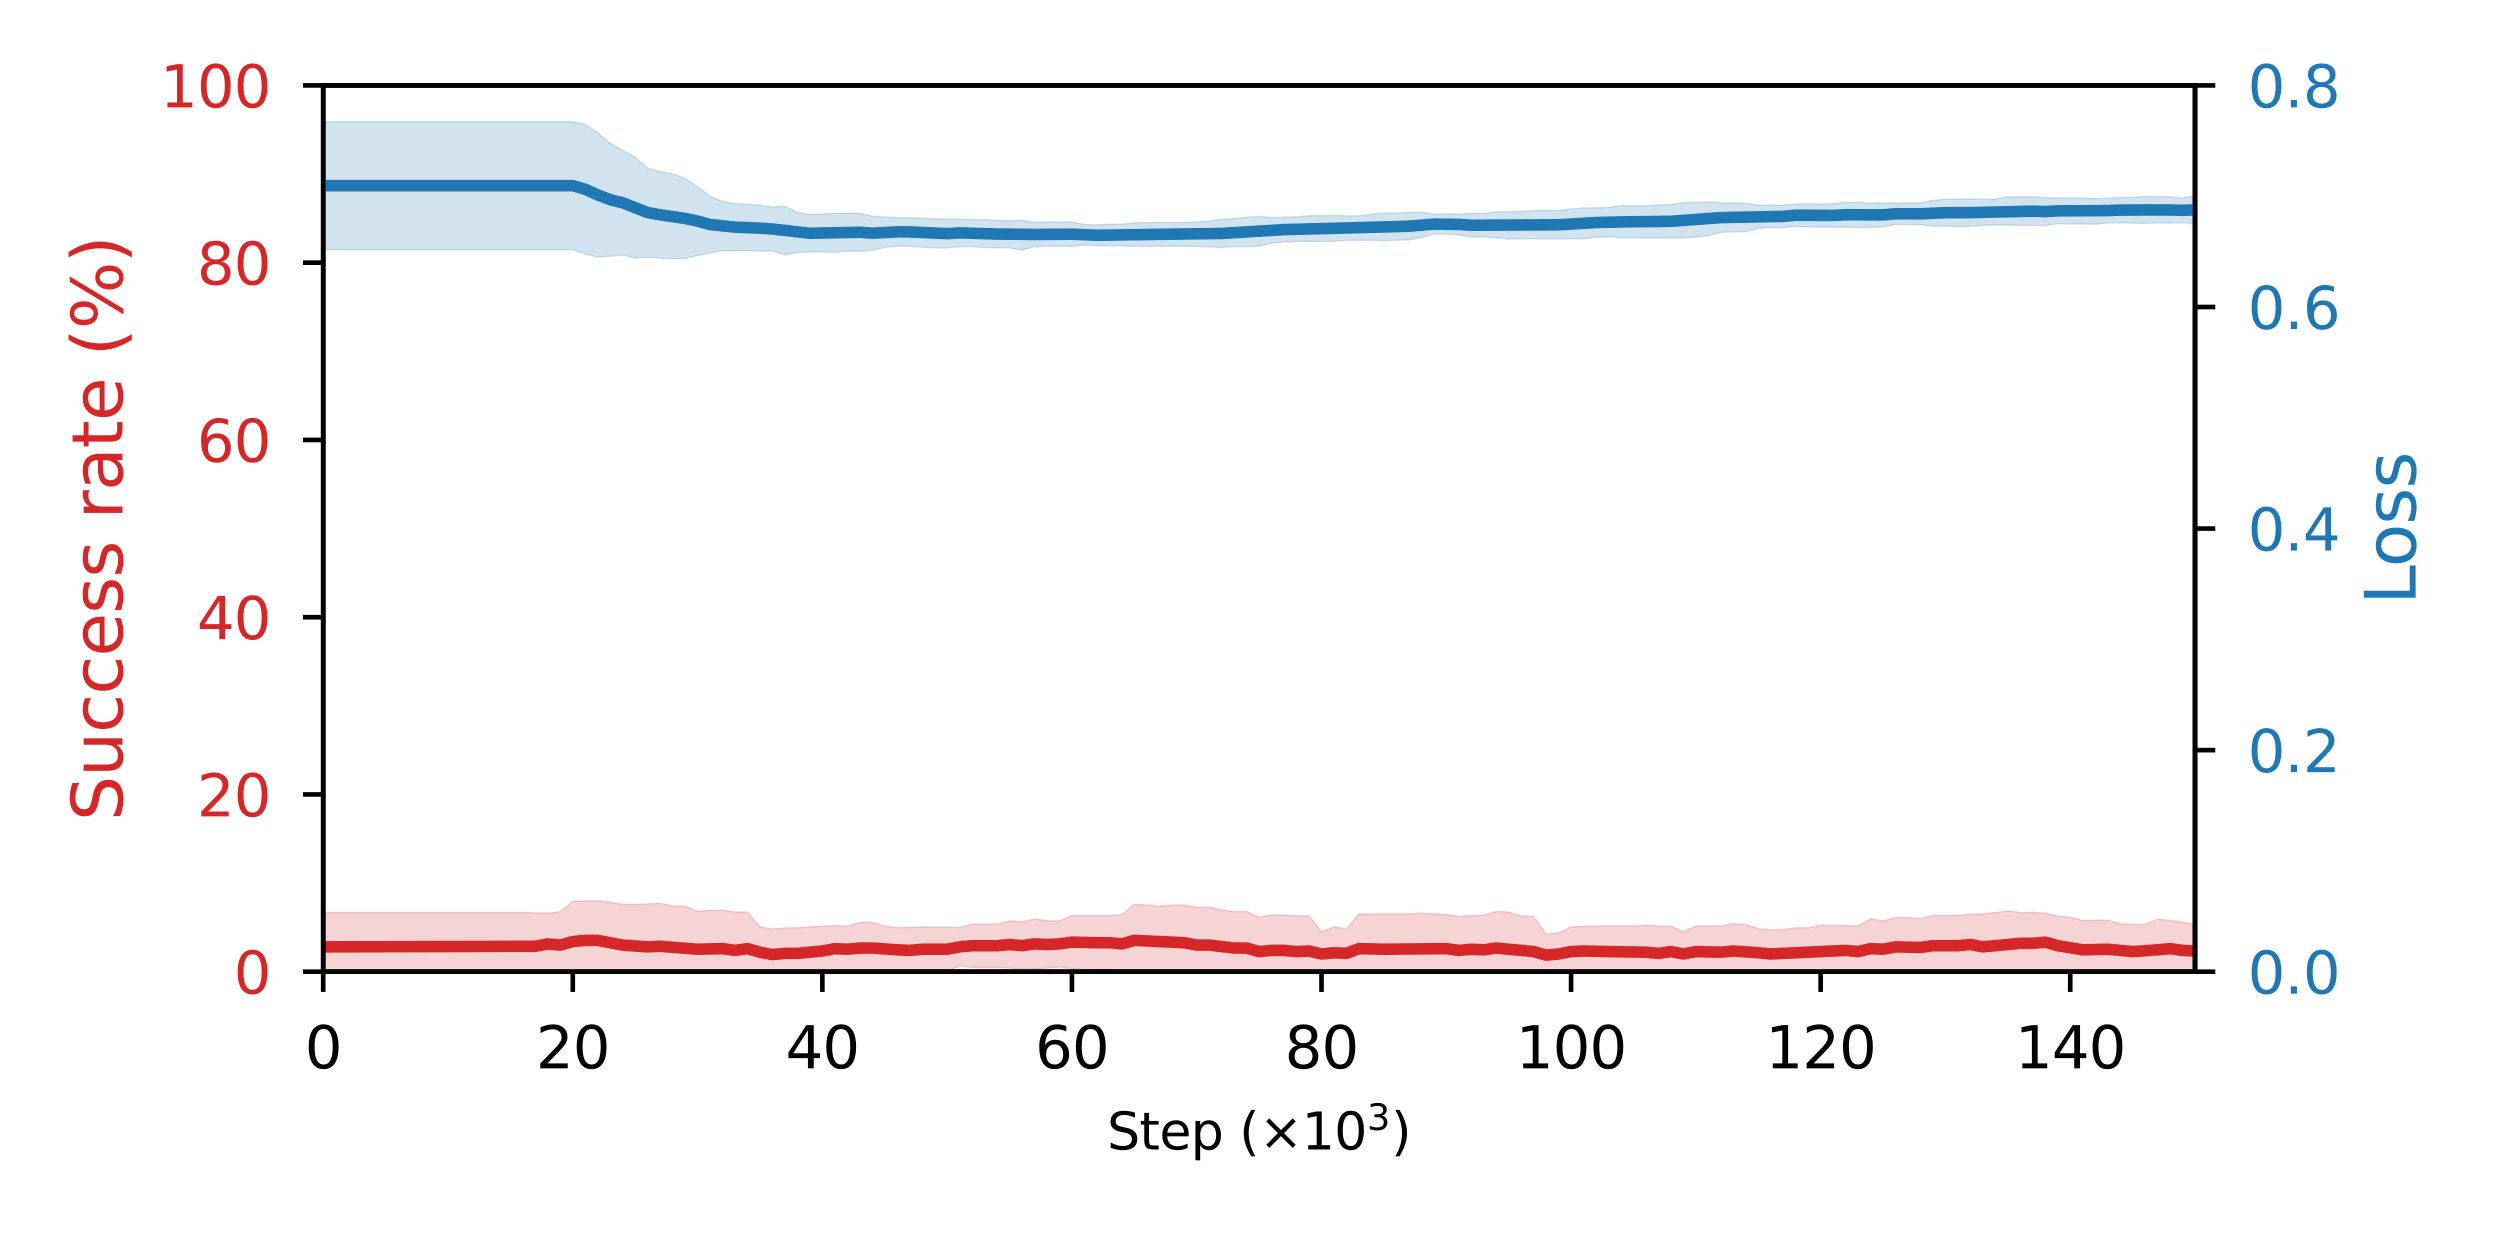 <?xml version="1.0" encoding="utf-8" standalone="no"?>
<!DOCTYPE svg PUBLIC "-//W3C//DTD SVG 1.1//EN"
  "http://www.w3.org/Graphics/SVG/1.1/DTD/svg11.dtd">
<svg xmlns:xlink="http://www.w3.org/1999/xlink" width="432pt" height="216pt" viewBox="0 0 432 216" xmlns="http://www.w3.org/2000/svg" version="1.1">
 <defs>
  <style type="text/css">*{stroke-linejoin: round; stroke-linecap: butt}</style>
 </defs>
 <g id="figure_1">
  <g id="patch_1">
   <path d="M 0 216 
L 432 216 
L 432 0 
L 0 0 
z
" style="fill: #ffffff"/>
  </g>
  <g id="axes_1">
   <g id="patch_2">
    <path d="M 55.85 167.908 
L 379.3 167.908 
L 379.3 14.76 
L 55.85 14.76 
z
" style="fill: #ffffff"/>
   </g>
   <g id="PolyCollection_1">
    <defs>
     <path id="m2a1291d6e9" d="M 55.85 -58.306 
L 55.85 -46.454 
L 58.006 -46.454 
L 60.163 -46.454 
L 62.319 -46.454 
L 64.475 -46.454 
L 66.632 -46.454 
L 68.788 -46.454 
L 70.944 -46.454 
L 73.101 -46.454 
L 75.257 -46.454 
L 77.413 -46.454 
L 79.57 -46.454 
L 81.726 -46.454 
L 83.882 -46.454 
L 86.039 -46.454 
L 88.195 -46.454 
L 90.351 -46.454 
L 92.508 -46.709 
L 94.664 -47.602 
L 96.82 -46.898 
L 98.977 -46.372 
L 101.133 -46.667 
L 103.289 -46.667 
L 105.446 -46.104 
L 107.602 -45.644 
L 109.758 -45.265 
L 111.915 -44.949 
L 114.071 -45.081 
L 116.227 -45.098 
L 118.384 -44.977 
L 120.54 -45.437 
L 122.696 -45.444 
L 124.853 -45.444 
L 127.009 -45.137 
L 129.165 -45.754 
L 131.322 -47.099 
L 133.478 -46.65 
L 135.634 -46.854 
L 137.791 -46.854 
L 139.947 -47.099 
L 142.103 -47.386 
L 144.26 -48.097 
L 146.416 -47.984 
L 148.572 -47.742 
L 150.729 -47.742 
L 152.885 -47.984 
L 155.041 -48.053 
L 157.198 -47.791 
L 159.354 -48.155 
L 161.51 -48.155 
L 163.667 -48.155 
L 165.823 -49.065 
L 167.979 -48.839 
L 170.136 -48.839 
L 172.292 -48.839 
L 174.448 -48.701 
L 176.605 -48.497 
L 178.761 -48.58 
L 180.917 -48.701 
L 183.074 -48.903 
L 185.23 -48.615 
L 187.386 -48.397 
L 189.543 -48.397 
L 191.699 -48.397 
L 193.855 -47.862 
L 196.012 -47.283 
L 198.168 -47.181 
L 200.324 -47.195 
L 202.481 -46.786 
L 204.637 -46.601 
L 206.793 -46.138 
L 208.95 -46.138 
L 211.106 -46.018 
L 213.262 -45.87 
L 215.419 -45.87 
L 217.575 -45.608 
L 219.731 -45.664 
L 221.888 -45.664 
L 224.044 -45.387 
L 226.2 -45.576 
L 228.357 -47.315 
L 230.513 -46.895 
L 232.669 -47.009 
L 234.826 -46.081 
L 236.982 -45.86 
L 239.138 -45.86 
L 241.295 -45.86 
L 243.451 -45.86 
L 245.607 -45.97 
L 247.764 -45.86 
L 249.92 -46.194 
L 252.076 -45.887 
L 254.233 -46.199 
L 256.389 -45.869 
L 258.545 -45.87 
L 260.702 -45.54 
L 262.858 -45.576 
L 265.014 -45.496 
L 267.171 -47.314 
L 269.327 -47.494 
L 271.483 -47.315 
L 273.64 -47.386 
L 275.796 -47.16 
L 277.952 -47.16 
L 280.109 -47.16 
L 282.265 -47.16 
L 284.421 -46.802 
L 286.578 -46.559 
L 288.734 -47.16 
L 290.89 -47.315 
L 293.047 -47.16 
L 295.203 -46.948 
L 297.359 -46.948 
L 299.516 -46.939 
L 301.672 -46.866 
L 303.828 -47.207 
L 305.985 -46.981 
L 308.141 -47.169 
L 310.297 -47.048 
L 312.454 -47.048 
L 314.61 -47.232 
L 316.766 -47.232 
L 318.923 -47.467 
L 321.079 -47.16 
L 323.235 -46.922 
L 325.392 -47.078 
L 327.548 -47.307 
L 329.704 -47.307 
L 331.861 -47.303 
L 334.017 -47.347 
L 336.173 -47.347 
L 338.33 -47.347 
L 340.486 -47.551 
L 342.642 -46.685 
L 344.799 -46.858 
L 346.955 -46.783 
L 349.111 -47.662 
L 351.268 -47.662 
L 353.424 -48.195 
L 355.58 -47.476 
L 357.737 -47.041 
L 359.893 -46.841 
L 362.049 -46.943 
L 364.206 -46.943 
L 366.362 -47.166 
L 368.518 -46.866 
L 370.675 -47.083 
L 372.831 -46.581 
L 374.987 -47.19 
L 377.144 -46.883 
L 379.3 -47.083 
L 379.3 -56.248 
L 379.3 -56.248 
L 377.144 -56.652 
L 374.987 -56.958 
L 372.831 -57.158 
L 370.675 -56.248 
L 368.518 -56.261 
L 366.362 -56.369 
L 364.206 -57 
L 362.049 -57 
L 359.893 -56.898 
L 357.737 -57.515 
L 355.58 -57.692 
L 353.424 -58.199 
L 351.268 -58.323 
L 349.111 -58.323 
L 346.955 -58.59 
L 344.799 -58.311 
L 342.642 -58.075 
L 340.486 -58.026 
L 338.33 -57.822 
L 336.173 -57.822 
L 334.017 -57.822 
L 331.861 -57.253 
L 329.704 -57.453 
L 327.548 -57.453 
L 325.392 -56.865 
L 323.235 -57.225 
L 321.079 -55.967 
L 318.923 -56.068 
L 316.766 -56.099 
L 314.61 -56.099 
L 312.454 -55.67 
L 310.297 -55.67 
L 308.141 -55.345 
L 305.985 -55.329 
L 303.828 -55.512 
L 301.672 -56.261 
L 299.516 -56.392 
L 297.359 -55.975 
L 295.203 -55.975 
L 293.047 -55.967 
L 290.89 -54.995 
L 288.734 -55.967 
L 286.578 -55.955 
L 284.421 -56.121 
L 282.265 -55.967 
L 280.109 -55.967 
L 277.952 -55.967 
L 275.796 -55.967 
L 273.64 -55.945 
L 271.483 -55.812 
L 269.327 -54.816 
L 267.171 -54.587 
L 265.014 -57.631 
L 262.858 -57.755 
L 260.702 -58.404 
L 258.545 -58.482 
L 256.389 -57.87 
L 254.233 -57.745 
L 252.076 -57.648 
L 249.92 -57.954 
L 247.764 -58.083 
L 245.607 -58.178 
L 243.451 -58.083 
L 241.295 -58.083 
L 239.138 -58.083 
L 236.982 -58.083 
L 234.826 -58.067 
L 232.669 -55.505 
L 230.513 -55.823 
L 228.357 -54.995 
L 226.2 -57.755 
L 224.044 -57.74 
L 221.888 -57.872 
L 219.731 -57.872 
L 217.575 -57.519 
L 215.419 -58.482 
L 213.262 -58.482 
L 211.106 -58.742 
L 208.95 -59.235 
L 206.793 -59.235 
L 204.637 -59.589 
L 202.481 -59.608 
L 200.324 -59.403 
L 198.168 -59.621 
L 196.012 -59.723 
L 193.855 -57.919 
L 191.699 -57.793 
L 189.543 -57.793 
L 187.386 -57.793 
L 185.23 -57.779 
L 183.074 -56.879 
L 180.917 -56.876 
L 178.761 -57.202 
L 176.605 -56.672 
L 174.448 -56.876 
L 172.292 -56.33 
L 170.136 -56.33 
L 167.979 -56.33 
L 165.823 -55.695 
L 163.667 -55.788 
L 161.51 -55.788 
L 159.354 -55.788 
L 157.198 -55.744 
L 155.041 -55.686 
L 152.885 -55.96 
L 150.729 -56.61 
L 148.572 -56.61 
L 146.416 -55.96 
L 144.26 -56.051 
L 142.103 -55.945 
L 139.947 -55.824 
L 137.791 -55.66 
L 135.634 -55.66 
L 133.478 -55.456 
L 131.322 -55.824 
L 129.165 -58.394 
L 127.009 -58.398 
L 124.853 -58.704 
L 122.696 -58.704 
L 120.54 -58.507 
L 118.384 -59.375 
L 116.227 -59.458 
L 114.071 -59.883 
L 111.915 -59.811 
L 109.758 -59.7 
L 107.602 -59.728 
L 105.446 -60.086 
L 103.289 -60.339 
L 101.133 -60.339 
L 98.977 -60.226 
L 96.82 -58.475 
L 94.664 -58.179 
L 92.508 -58.255 
L 90.351 -58.306 
L 88.195 -58.306 
L 86.039 -58.306 
L 83.882 -58.306 
L 81.726 -58.306 
L 79.57 -58.306 
L 77.413 -58.306 
L 75.257 -58.306 
L 73.101 -58.306 
L 70.944 -58.306 
L 68.788 -58.306 
L 66.632 -58.306 
L 64.475 -58.306 
L 62.319 -58.306 
L 60.163 -58.306 
L 58.006 -58.306 
L 55.85 -58.306 
z
" style="stroke: #d62728; stroke-opacity: 0.2; stroke-width: 0.24"/>
    </defs>
    <g clip-path="url(#p6559c387a6)">
     <use xlink:href="#m2a1291d6e9" x="0" y="216" style="fill: #d62728; fill-opacity: 0.2; stroke: #d62728; stroke-opacity: 0.2; stroke-width: 0.24"/>
    </g>
   </g>
   <g id="matplotlib.axis_1">
    <g id="xtick_1">
     <g id="line2d_1">
      <defs>
       <path id="mcc891e4236" d="M 0 0 
L 0 3.5 
" style="stroke: #000000; stroke-width: 0.8"/>
      </defs>
      <g>
       <use xlink:href="#mcc891e4236" x="55.85" y="167.908" style="stroke: #000000; stroke-width: 0.8"/>
      </g>
     </g>
     <g id="text_1">
      <!-- 0 -->
      <g transform="translate(52.669 184.606) scale(0.1 -0.1)">
       <defs>
        <path id="DejaVuSans-30" d="M 2034 4250 
Q 1547 4250 1301 3770 
Q 1056 3291 1056 2328 
Q 1056 1369 1301 889 
Q 1547 409 2034 409 
Q 2525 409 2770 889 
Q 3016 1369 3016 2328 
Q 3016 3291 2770 3770 
Q 2525 4250 2034 4250 
z
M 2034 4750 
Q 2819 4750 3233 4129 
Q 3647 3509 3647 2328 
Q 3647 1150 3233 529 
Q 2819 -91 2034 -91 
Q 1250 -91 836 529 
Q 422 1150 422 2328 
Q 422 3509 836 4129 
Q 1250 4750 2034 4750 
z
" transform="scale(0.016)"/>
       </defs>
       <use xlink:href="#DejaVuSans-30"/>
      </g>
     </g>
    </g>
    <g id="xtick_2">
     <g id="line2d_2">
      <g>
       <use xlink:href="#mcc891e4236" x="98.977" y="167.908" style="stroke: #000000; stroke-width: 0.8"/>
      </g>
     </g>
     <g id="text_2">
      <!-- 20 -->
      <g transform="translate(92.614 184.606) scale(0.1 -0.1)">
       <defs>
        <path id="DejaVuSans-32" d="M 1228 531 
L 3431 531 
L 3431 0 
L 469 0 
L 469 531 
Q 828 903 1448 1529 
Q 2069 2156 2228 2338 
Q 2531 2678 2651 2914 
Q 2772 3150 2772 3378 
Q 2772 3750 2511 3984 
Q 2250 4219 1831 4219 
Q 1534 4219 1204 4116 
Q 875 4013 500 3803 
L 500 4441 
Q 881 4594 1212 4672 
Q 1544 4750 1819 4750 
Q 2544 4750 2975 4387 
Q 3406 4025 3406 3419 
Q 3406 3131 3298 2873 
Q 3191 2616 2906 2266 
Q 2828 2175 2409 1742 
Q 1991 1309 1228 531 
z
" transform="scale(0.016)"/>
       </defs>
       <use xlink:href="#DejaVuSans-32"/>
       <use xlink:href="#DejaVuSans-30" x="63.623"/>
      </g>
     </g>
    </g>
    <g id="xtick_3">
     <g id="line2d_3">
      <g>
       <use xlink:href="#mcc891e4236" x="142.103" y="167.908" style="stroke: #000000; stroke-width: 0.8"/>
      </g>
     </g>
     <g id="text_3">
      <!-- 40 -->
      <g transform="translate(135.741 184.606) scale(0.1 -0.1)">
       <defs>
        <path id="DejaVuSans-34" d="M 2419 4116 
L 825 1625 
L 2419 1625 
L 2419 4116 
z
M 2253 4666 
L 3047 4666 
L 3047 1625 
L 3713 1625 
L 3713 1100 
L 3047 1100 
L 3047 0 
L 2419 0 
L 2419 1100 
L 313 1100 
L 313 1709 
L 2253 4666 
z
" transform="scale(0.016)"/>
       </defs>
       <use xlink:href="#DejaVuSans-34"/>
       <use xlink:href="#DejaVuSans-30" x="63.623"/>
      </g>
     </g>
    </g>
    <g id="xtick_4">
     <g id="line2d_4">
      <g>
       <use xlink:href="#mcc891e4236" x="185.23" y="167.908" style="stroke: #000000; stroke-width: 0.8"/>
      </g>
     </g>
     <g id="text_4">
      <!-- 60 -->
      <g transform="translate(178.868 184.606) scale(0.1 -0.1)">
       <defs>
        <path id="DejaVuSans-36" d="M 2113 2584 
Q 1688 2584 1439 2293 
Q 1191 2003 1191 1497 
Q 1191 994 1439 701 
Q 1688 409 2113 409 
Q 2538 409 2786 701 
Q 3034 994 3034 1497 
Q 3034 2003 2786 2293 
Q 2538 2584 2113 2584 
z
M 3366 4563 
L 3366 3988 
Q 3128 4100 2886 4159 
Q 2644 4219 2406 4219 
Q 1781 4219 1451 3797 
Q 1122 3375 1075 2522 
Q 1259 2794 1537 2939 
Q 1816 3084 2150 3084 
Q 2853 3084 3261 2657 
Q 3669 2231 3669 1497 
Q 3669 778 3244 343 
Q 2819 -91 2113 -91 
Q 1303 -91 875 529 
Q 447 1150 447 2328 
Q 447 3434 972 4092 
Q 1497 4750 2381 4750 
Q 2619 4750 2861 4703 
Q 3103 4656 3366 4563 
z
" transform="scale(0.016)"/>
       </defs>
       <use xlink:href="#DejaVuSans-36"/>
       <use xlink:href="#DejaVuSans-30" x="63.623"/>
      </g>
     </g>
    </g>
    <g id="xtick_5">
     <g id="line2d_5">
      <g>
       <use xlink:href="#mcc891e4236" x="228.357" y="167.908" style="stroke: #000000; stroke-width: 0.8"/>
      </g>
     </g>
     <g id="text_5">
      <!-- 80 -->
      <g transform="translate(221.994 184.606) scale(0.1 -0.1)">
       <defs>
        <path id="DejaVuSans-38" d="M 2034 2216 
Q 1584 2216 1326 1975 
Q 1069 1734 1069 1313 
Q 1069 891 1326 650 
Q 1584 409 2034 409 
Q 2484 409 2743 651 
Q 3003 894 3003 1313 
Q 3003 1734 2745 1975 
Q 2488 2216 2034 2216 
z
M 1403 2484 
Q 997 2584 770 2862 
Q 544 3141 544 3541 
Q 544 4100 942 4425 
Q 1341 4750 2034 4750 
Q 2731 4750 3128 4425 
Q 3525 4100 3525 3541 
Q 3525 3141 3298 2862 
Q 3072 2584 2669 2484 
Q 3125 2378 3379 2068 
Q 3634 1759 3634 1313 
Q 3634 634 3220 271 
Q 2806 -91 2034 -91 
Q 1263 -91 848 271 
Q 434 634 434 1313 
Q 434 1759 690 2068 
Q 947 2378 1403 2484 
z
M 1172 3481 
Q 1172 3119 1398 2916 
Q 1625 2713 2034 2713 
Q 2441 2713 2670 2916 
Q 2900 3119 2900 3481 
Q 2900 3844 2670 4047 
Q 2441 4250 2034 4250 
Q 1625 4250 1398 4047 
Q 1172 3844 1172 3481 
z
" transform="scale(0.016)"/>
       </defs>
       <use xlink:href="#DejaVuSans-38"/>
       <use xlink:href="#DejaVuSans-30" x="63.623"/>
      </g>
     </g>
    </g>
    <g id="xtick_6">
     <g id="line2d_6">
      <g>
       <use xlink:href="#mcc891e4236" x="271.483" y="167.908" style="stroke: #000000; stroke-width: 0.8"/>
      </g>
     </g>
     <g id="text_6">
      <!-- 100 -->
      <g transform="translate(261.94 184.606) scale(0.1 -0.1)">
       <defs>
        <path id="DejaVuSans-31" d="M 794 531 
L 1825 531 
L 1825 4091 
L 703 3866 
L 703 4441 
L 1819 4666 
L 2450 4666 
L 2450 531 
L 3481 531 
L 3481 0 
L 794 0 
L 794 531 
z
" transform="scale(0.016)"/>
       </defs>
       <use xlink:href="#DejaVuSans-31"/>
       <use xlink:href="#DejaVuSans-30" x="63.623"/>
       <use xlink:href="#DejaVuSans-30" x="127.246"/>
      </g>
     </g>
    </g>
    <g id="xtick_7">
     <g id="line2d_7">
      <g>
       <use xlink:href="#mcc891e4236" x="314.61" y="167.908" style="stroke: #000000; stroke-width: 0.8"/>
      </g>
     </g>
     <g id="text_7">
      <!-- 120 -->
      <g transform="translate(305.066 184.606) scale(0.1 -0.1)">
       <use xlink:href="#DejaVuSans-31"/>
       <use xlink:href="#DejaVuSans-32" x="63.623"/>
       <use xlink:href="#DejaVuSans-30" x="127.246"/>
      </g>
     </g>
    </g>
    <g id="xtick_8">
     <g id="line2d_8">
      <g>
       <use xlink:href="#mcc891e4236" x="357.737" y="167.908" style="stroke: #000000; stroke-width: 0.8"/>
      </g>
     </g>
     <g id="text_8">
      <!-- 140 -->
      <g transform="translate(348.193 184.606) scale(0.1 -0.1)">
       <use xlink:href="#DejaVuSans-31"/>
       <use xlink:href="#DejaVuSans-34" x="63.623"/>
       <use xlink:href="#DejaVuSans-30" x="127.246"/>
      </g>
     </g>
    </g>
    <g id="text_9">
     <!-- Step ($\times10^3$) -->
     <g transform="translate(191.307 198.694) scale(0.088 -0.088)">
      <defs>
       <path id="DejaVuSans-53" d="M 3425 4513 
L 3425 3897 
Q 3066 4069 2747 4153 
Q 2428 4238 2131 4238 
Q 1616 4238 1336 4038 
Q 1056 3838 1056 3469 
Q 1056 3159 1242 3001 
Q 1428 2844 1947 2747 
L 2328 2669 
Q 3034 2534 3370 2195 
Q 3706 1856 3706 1288 
Q 3706 609 3251 259 
Q 2797 -91 1919 -91 
Q 1588 -91 1214 -16 
Q 841 59 441 206 
L 441 856 
Q 825 641 1194 531 
Q 1563 422 1919 422 
Q 2459 422 2753 634 
Q 3047 847 3047 1241 
Q 3047 1584 2836 1778 
Q 2625 1972 2144 2069 
L 1759 2144 
Q 1053 2284 737 2584 
Q 422 2884 422 3419 
Q 422 4038 858 4394 
Q 1294 4750 2059 4750 
Q 2388 4750 2728 4690 
Q 3069 4631 3425 4513 
z
" transform="scale(0.016)"/>
       <path id="DejaVuSans-74" d="M 1172 4494 
L 1172 3500 
L 2356 3500 
L 2356 3053 
L 1172 3053 
L 1172 1153 
Q 1172 725 1289 603 
Q 1406 481 1766 481 
L 2356 481 
L 2356 0 
L 1766 0 
Q 1100 0 847 248 
Q 594 497 594 1153 
L 594 3053 
L 172 3053 
L 172 3500 
L 594 3500 
L 594 4494 
L 1172 4494 
z
" transform="scale(0.016)"/>
       <path id="DejaVuSans-65" d="M 3597 1894 
L 3597 1613 
L 953 1613 
Q 991 1019 1311 708 
Q 1631 397 2203 397 
Q 2534 397 2845 478 
Q 3156 559 3463 722 
L 3463 178 
Q 3153 47 2828 -22 
Q 2503 -91 2169 -91 
Q 1331 -91 842 396 
Q 353 884 353 1716 
Q 353 2575 817 3079 
Q 1281 3584 2069 3584 
Q 2775 3584 3186 3129 
Q 3597 2675 3597 1894 
z
M 3022 2063 
Q 3016 2534 2758 2815 
Q 2500 3097 2075 3097 
Q 1594 3097 1305 2825 
Q 1016 2553 972 2059 
L 3022 2063 
z
" transform="scale(0.016)"/>
       <path id="DejaVuSans-70" d="M 1159 525 
L 1159 -1331 
L 581 -1331 
L 581 3500 
L 1159 3500 
L 1159 2969 
Q 1341 3281 1617 3432 
Q 1894 3584 2278 3584 
Q 2916 3584 3314 3078 
Q 3713 2572 3713 1747 
Q 3713 922 3314 415 
Q 2916 -91 2278 -91 
Q 1894 -91 1617 61 
Q 1341 213 1159 525 
z
M 3116 1747 
Q 3116 2381 2855 2742 
Q 2594 3103 2138 3103 
Q 1681 3103 1420 2742 
Q 1159 2381 1159 1747 
Q 1159 1113 1420 752 
Q 1681 391 2138 391 
Q 2594 391 2855 752 
Q 3116 1113 3116 1747 
z
" transform="scale(0.016)"/>
       <path id="DejaVuSans-20" transform="scale(0.016)"/>
       <path id="DejaVuSans-28" d="M 1984 4856 
Q 1566 4138 1362 3434 
Q 1159 2731 1159 2009 
Q 1159 1288 1364 580 
Q 1569 -128 1984 -844 
L 1484 -844 
Q 1016 -109 783 600 
Q 550 1309 550 2009 
Q 550 2706 781 3412 
Q 1013 4119 1484 4856 
L 1984 4856 
z
" transform="scale(0.016)"/>
       <path id="DejaVuSans-d7" d="M 4488 3438 
L 3059 2003 
L 4488 575 
L 4116 197 
L 2681 1631 
L 1247 197 
L 878 575 
L 2303 2003 
L 878 3438 
L 1247 3816 
L 2681 2381 
L 4116 3816 
L 4488 3438 
z
" transform="scale(0.016)"/>
       <path id="DejaVuSans-33" d="M 2597 2516 
Q 3050 2419 3304 2112 
Q 3559 1806 3559 1356 
Q 3559 666 3084 287 
Q 2609 -91 1734 -91 
Q 1441 -91 1130 -33 
Q 819 25 488 141 
L 488 750 
Q 750 597 1062 519 
Q 1375 441 1716 441 
Q 2309 441 2620 675 
Q 2931 909 2931 1356 
Q 2931 1769 2642 2001 
Q 2353 2234 1838 2234 
L 1294 2234 
L 1294 2753 
L 1863 2753 
Q 2328 2753 2575 2939 
Q 2822 3125 2822 3475 
Q 2822 3834 2567 4026 
Q 2313 4219 1838 4219 
Q 1578 4219 1281 4162 
Q 984 4106 628 3988 
L 628 4550 
Q 988 4650 1302 4700 
Q 1616 4750 1894 4750 
Q 2613 4750 3031 4423 
Q 3450 4097 3450 3541 
Q 3450 3153 3228 2886 
Q 3006 2619 2597 2516 
z
" transform="scale(0.016)"/>
       <path id="DejaVuSans-29" d="M 513 4856 
L 1013 4856 
Q 1481 4119 1714 3412 
Q 1947 2706 1947 2009 
Q 1947 1309 1714 600 
Q 1481 -109 1013 -844 
L 513 -844 
Q 928 -128 1133 580 
Q 1338 1288 1338 2009 
Q 1338 2731 1133 3434 
Q 928 4138 513 4856 
z
" transform="scale(0.016)"/>
      </defs>
      <use xlink:href="#DejaVuSans-53" transform="translate(0 0.766)"/>
      <use xlink:href="#DejaVuSans-74" transform="translate(63.477 0.766)"/>
      <use xlink:href="#DejaVuSans-65" transform="translate(102.686 0.766)"/>
      <use xlink:href="#DejaVuSans-70" transform="translate(164.209 0.766)"/>
      <use xlink:href="#DejaVuSans-20" transform="translate(227.686 0.766)"/>
      <use xlink:href="#DejaVuSans-28" transform="translate(259.473 0.766)"/>
      <use xlink:href="#DejaVuSans-d7" transform="translate(298.486 0.766)"/>
      <use xlink:href="#DejaVuSans-31" transform="translate(382.275 0.766)"/>
      <use xlink:href="#DejaVuSans-30" transform="translate(445.898 0.766)"/>
      <use xlink:href="#DejaVuSans-33" transform="translate(510.479 39.047) scale(0.7)"/>
      <use xlink:href="#DejaVuSans-29" transform="translate(557.749 0.766)"/>
     </g>
    </g>
   </g>
   <g id="matplotlib.axis_2">
    <g id="ytick_1">
     <g id="line2d_9">
      <defs>
       <path id="m0800b92f52" d="M 0 0 
L -3.5 0 
" style="stroke: #000000; stroke-width: 0.8"/>
      </defs>
      <g>
       <use xlink:href="#m0800b92f52" x="55.85" y="167.908" style="stroke: #000000; stroke-width: 0.8"/>
      </g>
     </g>
     <g id="text_10">
      <!-- 0 -->
      <g style="fill: #d62728" transform="translate(40.388 171.707) scale(0.1 -0.1)">
       <use xlink:href="#DejaVuSans-30"/>
      </g>
     </g>
    </g>
    <g id="ytick_2">
     <g id="line2d_10">
      <g>
       <use xlink:href="#m0800b92f52" x="55.85" y="137.278" style="stroke: #000000; stroke-width: 0.8"/>
      </g>
     </g>
     <g id="text_11">
      <!-- 20 -->
      <g style="fill: #d62728" transform="translate(34.025 141.078) scale(0.1 -0.1)">
       <use xlink:href="#DejaVuSans-32"/>
       <use xlink:href="#DejaVuSans-30" x="63.623"/>
      </g>
     </g>
    </g>
    <g id="ytick_3">
     <g id="line2d_11">
      <g>
       <use xlink:href="#m0800b92f52" x="55.85" y="106.649" style="stroke: #000000; stroke-width: 0.8"/>
      </g>
     </g>
     <g id="text_12">
      <!-- 40 -->
      <g style="fill: #d62728" transform="translate(34.025 110.448) scale(0.1 -0.1)">
       <use xlink:href="#DejaVuSans-34"/>
       <use xlink:href="#DejaVuSans-30" x="63.623"/>
      </g>
     </g>
    </g>
    <g id="ytick_4">
     <g id="line2d_12">
      <g>
       <use xlink:href="#m0800b92f52" x="55.85" y="76.019" style="stroke: #000000; stroke-width: 0.8"/>
      </g>
     </g>
     <g id="text_13">
      <!-- 60 -->
      <g style="fill: #d62728" transform="translate(34.025 79.818) scale(0.1 -0.1)">
       <use xlink:href="#DejaVuSans-36"/>
       <use xlink:href="#DejaVuSans-30" x="63.623"/>
      </g>
     </g>
    </g>
    <g id="ytick_5">
     <g id="line2d_13">
      <g>
       <use xlink:href="#m0800b92f52" x="55.85" y="45.39" style="stroke: #000000; stroke-width: 0.8"/>
      </g>
     </g>
     <g id="text_14">
      <!-- 80 -->
      <g style="fill: #d62728" transform="translate(34.025 49.189) scale(0.1 -0.1)">
       <use xlink:href="#DejaVuSans-38"/>
       <use xlink:href="#DejaVuSans-30" x="63.623"/>
      </g>
     </g>
    </g>
    <g id="ytick_6">
     <g id="line2d_14">
      <g>
       <use xlink:href="#m0800b92f52" x="55.85" y="14.76" style="stroke: #000000; stroke-width: 0.8"/>
      </g>
     </g>
     <g id="text_15">
      <!-- 100 -->
      <g style="fill: #d62728" transform="translate(27.663 18.559) scale(0.1 -0.1)">
       <use xlink:href="#DejaVuSans-31"/>
       <use xlink:href="#DejaVuSans-30" x="63.623"/>
       <use xlink:href="#DejaVuSans-30" x="127.246"/>
      </g>
     </g>
    </g>
    <g id="text_16">
     <!-- Success rate (%) -->
     <g style="fill: #d62728" transform="translate(21.167 141.871) rotate(-90) scale(0.12 -0.12)">
      <defs>
       <path id="DejaVuSans-75" d="M 544 1381 
L 544 3500 
L 1119 3500 
L 1119 1403 
Q 1119 906 1312 657 
Q 1506 409 1894 409 
Q 2359 409 2629 706 
Q 2900 1003 2900 1516 
L 2900 3500 
L 3475 3500 
L 3475 0 
L 2900 0 
L 2900 538 
Q 2691 219 2414 64 
Q 2138 -91 1772 -91 
Q 1169 -91 856 284 
Q 544 659 544 1381 
z
M 1991 3584 
L 1991 3584 
z
" transform="scale(0.016)"/>
       <path id="DejaVuSans-63" d="M 3122 3366 
L 3122 2828 
Q 2878 2963 2633 3030 
Q 2388 3097 2138 3097 
Q 1578 3097 1268 2742 
Q 959 2388 959 1747 
Q 959 1106 1268 751 
Q 1578 397 2138 397 
Q 2388 397 2633 464 
Q 2878 531 3122 666 
L 3122 134 
Q 2881 22 2623 -34 
Q 2366 -91 2075 -91 
Q 1284 -91 818 406 
Q 353 903 353 1747 
Q 353 2603 823 3093 
Q 1294 3584 2113 3584 
Q 2378 3584 2631 3529 
Q 2884 3475 3122 3366 
z
" transform="scale(0.016)"/>
       <path id="DejaVuSans-73" d="M 2834 3397 
L 2834 2853 
Q 2591 2978 2328 3040 
Q 2066 3103 1784 3103 
Q 1356 3103 1142 2972 
Q 928 2841 928 2578 
Q 928 2378 1081 2264 
Q 1234 2150 1697 2047 
L 1894 2003 
Q 2506 1872 2764 1633 
Q 3022 1394 3022 966 
Q 3022 478 2636 193 
Q 2250 -91 1575 -91 
Q 1294 -91 989 -36 
Q 684 19 347 128 
L 347 722 
Q 666 556 975 473 
Q 1284 391 1588 391 
Q 1994 391 2212 530 
Q 2431 669 2431 922 
Q 2431 1156 2273 1281 
Q 2116 1406 1581 1522 
L 1381 1569 
Q 847 1681 609 1914 
Q 372 2147 372 2553 
Q 372 3047 722 3315 
Q 1072 3584 1716 3584 
Q 2034 3584 2315 3537 
Q 2597 3491 2834 3397 
z
" transform="scale(0.016)"/>
       <path id="DejaVuSans-72" d="M 2631 2963 
Q 2534 3019 2420 3045 
Q 2306 3072 2169 3072 
Q 1681 3072 1420 2755 
Q 1159 2438 1159 1844 
L 1159 0 
L 581 0 
L 581 3500 
L 1159 3500 
L 1159 2956 
Q 1341 3275 1631 3429 
Q 1922 3584 2338 3584 
Q 2397 3584 2469 3576 
Q 2541 3569 2628 3553 
L 2631 2963 
z
" transform="scale(0.016)"/>
       <path id="DejaVuSans-61" d="M 2194 1759 
Q 1497 1759 1228 1600 
Q 959 1441 959 1056 
Q 959 750 1161 570 
Q 1363 391 1709 391 
Q 2188 391 2477 730 
Q 2766 1069 2766 1631 
L 2766 1759 
L 2194 1759 
z
M 3341 1997 
L 3341 0 
L 2766 0 
L 2766 531 
Q 2569 213 2275 61 
Q 1981 -91 1556 -91 
Q 1019 -91 701 211 
Q 384 513 384 1019 
Q 384 1609 779 1909 
Q 1175 2209 1959 2209 
L 2766 2209 
L 2766 2266 
Q 2766 2663 2505 2880 
Q 2244 3097 1772 3097 
Q 1472 3097 1187 3025 
Q 903 2953 641 2809 
L 641 3341 
Q 956 3463 1253 3523 
Q 1550 3584 1831 3584 
Q 2591 3584 2966 3190 
Q 3341 2797 3341 1997 
z
" transform="scale(0.016)"/>
       <path id="DejaVuSans-25" d="M 4653 2053 
Q 4381 2053 4226 1822 
Q 4072 1591 4072 1178 
Q 4072 772 4226 539 
Q 4381 306 4653 306 
Q 4919 306 5073 539 
Q 5228 772 5228 1178 
Q 5228 1588 5073 1820 
Q 4919 2053 4653 2053 
z
M 4653 2450 
Q 5147 2450 5437 2106 
Q 5728 1763 5728 1178 
Q 5728 594 5436 251 
Q 5144 -91 4653 -91 
Q 4153 -91 3862 251 
Q 3572 594 3572 1178 
Q 3572 1766 3864 2108 
Q 4156 2450 4653 2450 
z
M 1428 4353 
Q 1159 4353 1004 4120 
Q 850 3888 850 3481 
Q 850 3069 1003 2837 
Q 1156 2606 1428 2606 
Q 1700 2606 1854 2837 
Q 2009 3069 2009 3481 
Q 2009 3884 1853 4118 
Q 1697 4353 1428 4353 
z
M 4250 4750 
L 4750 4750 
L 1831 -91 
L 1331 -91 
L 4250 4750 
z
M 1428 4750 
Q 1922 4750 2215 4408 
Q 2509 4066 2509 3481 
Q 2509 2891 2217 2550 
Q 1925 2209 1428 2209 
Q 931 2209 642 2551 
Q 353 2894 353 3481 
Q 353 4063 643 4406 
Q 934 4750 1428 4750 
z
" transform="scale(0.016)"/>
      </defs>
      <use xlink:href="#DejaVuSans-53"/>
      <use xlink:href="#DejaVuSans-75" x="63.477"/>
      <use xlink:href="#DejaVuSans-63" x="126.855"/>
      <use xlink:href="#DejaVuSans-63" x="181.836"/>
      <use xlink:href="#DejaVuSans-65" x="236.816"/>
      <use xlink:href="#DejaVuSans-73" x="298.34"/>
      <use xlink:href="#DejaVuSans-73" x="350.439"/>
      <use xlink:href="#DejaVuSans-20" x="402.539"/>
      <use xlink:href="#DejaVuSans-72" x="434.326"/>
      <use xlink:href="#DejaVuSans-61" x="475.439"/>
      <use xlink:href="#DejaVuSans-74" x="536.719"/>
      <use xlink:href="#DejaVuSans-65" x="575.928"/>
      <use xlink:href="#DejaVuSans-20" x="637.451"/>
      <use xlink:href="#DejaVuSans-28" x="669.238"/>
      <use xlink:href="#DejaVuSans-25" x="708.252"/>
      <use xlink:href="#DejaVuSans-29" x="803.271"/>
     </g>
    </g>
   </g>
   <g id="line2d_15">
    <path d="M 55.85 163.62 
L 92.508 163.518 
L 94.664 163.109 
L 96.82 163.314 
L 98.977 162.701 
L 101.133 162.497 
L 103.289 162.497 
L 107.602 163.314 
L 111.915 163.62 
L 114.071 163.518 
L 120.54 164.028 
L 124.853 163.926 
L 127.009 164.232 
L 129.165 163.926 
L 131.322 164.539 
L 133.478 164.947 
L 135.634 164.743 
L 137.791 164.743 
L 142.103 164.335 
L 144.26 163.926 
L 146.416 164.028 
L 148.572 163.824 
L 150.729 163.824 
L 155.041 164.13 
L 157.198 164.232 
L 159.354 164.028 
L 163.667 164.028 
L 165.823 163.62 
L 167.979 163.416 
L 172.292 163.416 
L 174.448 163.211 
L 176.605 163.416 
L 178.761 163.109 
L 180.917 163.211 
L 183.074 163.109 
L 185.23 162.803 
L 189.543 162.905 
L 191.699 162.905 
L 193.855 163.109 
L 196.012 162.497 
L 204.637 162.905 
L 206.793 163.314 
L 208.95 163.314 
L 213.262 163.824 
L 215.419 163.824 
L 217.575 164.437 
L 219.731 164.232 
L 221.888 164.232 
L 224.044 164.437 
L 226.2 164.335 
L 228.357 164.845 
L 230.513 164.641 
L 232.669 164.743 
L 234.826 163.926 
L 239.138 164.028 
L 249.92 163.926 
L 252.076 164.232 
L 254.233 164.028 
L 256.389 164.13 
L 258.545 163.824 
L 265.014 164.437 
L 267.171 165.049 
L 269.327 164.845 
L 271.483 164.437 
L 273.64 164.335 
L 277.952 164.437 
L 284.421 164.539 
L 286.578 164.743 
L 288.734 164.437 
L 290.89 164.845 
L 293.047 164.437 
L 297.359 164.539 
L 299.516 164.335 
L 303.828 164.641 
L 305.985 164.845 
L 318.923 164.232 
L 321.079 164.437 
L 323.235 163.926 
L 325.392 164.028 
L 327.548 163.62 
L 331.861 163.722 
L 334.017 163.416 
L 338.33 163.416 
L 340.486 163.211 
L 342.642 163.62 
L 349.111 163.007 
L 351.268 163.007 
L 353.424 162.803 
L 355.58 163.416 
L 359.893 164.13 
L 364.206 164.028 
L 368.518 164.437 
L 372.831 164.13 
L 374.987 163.926 
L 377.144 164.232 
L 379.3 164.335 
L 379.3 164.335 
" clip-path="url(#p6559c387a6)" style="fill: none; stroke: #d62728; stroke-width: 2; stroke-linecap: square"/>
   </g>
   <g id="patch_3">
    <path d="M 55.85 167.908 
L 55.85 14.76 
" style="fill: none; stroke: #000000; stroke-width: 0.8; stroke-linejoin: miter; stroke-linecap: square"/>
   </g>
   <g id="patch_4">
    <path d="M 379.3 167.908 
L 379.3 14.76 
" style="fill: none; stroke: #000000; stroke-width: 0.8; stroke-linejoin: miter; stroke-linecap: square"/>
   </g>
   <g id="patch_5">
    <path d="M 55.85 167.908 
L 379.3 167.908 
" style="fill: none; stroke: #000000; stroke-width: 0.8; stroke-linejoin: miter; stroke-linecap: square"/>
   </g>
   <g id="patch_6">
    <path d="M 55.85 14.76 
L 379.3 14.76 
" style="fill: none; stroke: #000000; stroke-width: 0.8; stroke-linejoin: miter; stroke-linecap: square"/>
   </g>
  </g>
  <g id="axes_2">
   <g id="PolyCollection_2">
    <defs>
     <path id="mbf44373af4" d="M 55.85 -194.98 
L 55.85 -172.849 
L 58.006 -172.849 
L 60.163 -172.849 
L 62.319 -172.849 
L 64.475 -172.849 
L 66.632 -172.849 
L 68.788 -172.849 
L 70.944 -172.849 
L 73.101 -172.849 
L 75.257 -172.849 
L 77.413 -172.849 
L 79.57 -172.849 
L 81.726 -172.849 
L 83.882 -172.849 
L 86.039 -172.849 
L 88.195 -172.849 
L 90.351 -172.849 
L 92.508 -172.849 
L 94.664 -172.849 
L 96.82 -172.849 
L 98.977 -172.849 
L 101.133 -172.119 
L 103.289 -171.554 
L 105.446 -171.738 
L 107.602 -171.908 
L 109.758 -171.368 
L 111.915 -171.575 
L 114.071 -171.391 
L 116.227 -171.266 
L 118.384 -171.344 
L 120.54 -171.844 
L 122.696 -172.306 
L 124.853 -172.678 
L 127.009 -172.673 
L 129.165 -172.664 
L 131.322 -172.618 
L 133.478 -172.615 
L 135.634 -171.964 
L 137.791 -172.364 
L 139.947 -172.446 
L 142.103 -172.462 
L 144.26 -172.413 
L 146.416 -172.595 
L 148.572 -172.591 
L 150.729 -172.739 
L 152.885 -173.249 
L 155.041 -173.485 
L 157.198 -173.472 
L 159.354 -173.286 
L 161.51 -173.14 
L 163.667 -173.143 
L 165.823 -173.397 
L 167.979 -173.405 
L 170.136 -173.205 
L 172.292 -173.217 
L 174.448 -173.164 
L 176.605 -172.807 
L 178.761 -173.36 
L 180.917 -173.419 
L 183.074 -173.427 
L 185.23 -173.442 
L 187.386 -173.638 
L 189.543 -173.571 
L 191.699 -173.52 
L 193.855 -173.525 
L 196.012 -173.412 
L 198.168 -173.437 
L 200.324 -173.437 
L 202.481 -173.454 
L 204.637 -173.434 
L 206.793 -173.419 
L 208.95 -173.356 
L 211.106 -173.222 
L 213.262 -173.409 
L 215.419 -173.378 
L 217.575 -173.446 
L 219.731 -173.989 
L 221.888 -174.183 
L 224.044 -174.263 
L 226.2 -174.267 
L 228.357 -174.246 
L 230.513 -174.328 
L 232.669 -174.478 
L 234.826 -174.479 
L 236.982 -174.489 
L 239.138 -174.42 
L 241.295 -174.493 
L 243.451 -174.574 
L 245.607 -174.942 
L 247.764 -175.536 
L 249.92 -175.549 
L 252.076 -175.421 
L 254.233 -175.05 
L 256.389 -175.048 
L 258.545 -174.92 
L 260.702 -174.679 
L 262.858 -174.769 
L 265.014 -174.731 
L 267.171 -174.704 
L 269.327 -174.703 
L 271.483 -174.742 
L 273.64 -174.74 
L 275.796 -175.019 
L 277.952 -175.086 
L 280.109 -174.934 
L 282.265 -174.936 
L 284.421 -174.86 
L 286.578 -174.884 
L 288.734 -174.841 
L 290.89 -174.87 
L 293.047 -175.016 
L 295.203 -175.255 
L 297.359 -175.854 
L 299.516 -175.947 
L 301.672 -175.948 
L 303.828 -176.55 
L 305.985 -176.688 
L 308.141 -176.662 
L 310.297 -176.871 
L 312.454 -176.774 
L 314.61 -176.757 
L 316.766 -176.76 
L 318.923 -176.746 
L 321.079 -176.698 
L 323.235 -176.736 
L 325.392 -176.779 
L 327.548 -177.224 
L 329.704 -177.186 
L 331.861 -177.181 
L 334.017 -176.921 
L 336.173 -176.912 
L 338.33 -176.867 
L 340.486 -176.886 
L 342.642 -177.07 
L 344.799 -177.114 
L 346.955 -177.108 
L 349.111 -177.06 
L 351.268 -177.032 
L 353.424 -177.015 
L 355.58 -177.346 
L 357.737 -177.311 
L 359.893 -177.274 
L 362.049 -177.263 
L 364.206 -177.467 
L 366.362 -177.508 
L 368.518 -177.458 
L 370.675 -177.397 
L 372.831 -177.516 
L 374.987 -177.425 
L 377.144 -177.552 
L 379.3 -177.281 
L 379.3 -182.218 
L 379.3 -182.218 
L 377.144 -181.753 
L 374.987 -182.007 
L 372.831 -182.02 
L 370.675 -182.048 
L 368.518 -181.881 
L 366.362 -181.886 
L 364.206 -181.753 
L 362.049 -181.673 
L 359.893 -181.777 
L 357.737 -181.791 
L 355.58 -181.78 
L 353.424 -181.857 
L 351.268 -181.99 
L 349.111 -181.979 
L 346.955 -181.974 
L 344.799 -181.602 
L 342.642 -181.577 
L 340.486 -181.627 
L 338.33 -181.562 
L 336.173 -181.586 
L 334.017 -181.379 
L 331.861 -180.931 
L 329.704 -180.908 
L 327.548 -180.907 
L 325.392 -180.961 
L 323.235 -180.892 
L 321.079 -181.05 
L 318.923 -181.039 
L 316.766 -180.804 
L 314.61 -180.738 
L 312.454 -180.787 
L 310.297 -180.746 
L 308.141 -180.557 
L 305.985 -180.571 
L 303.828 -180.553 
L 301.672 -180.87 
L 299.516 -180.91 
L 297.359 -180.937 
L 295.203 -181.123 
L 293.047 -181.036 
L 290.89 -180.966 
L 288.734 -180.676 
L 286.578 -180.57 
L 284.421 -180.463 
L 282.265 -180.45 
L 280.109 -180.467 
L 277.952 -180.146 
L 275.796 -180.078 
L 273.64 -180.075 
L 271.483 -179.9 
L 269.327 -179.613 
L 267.171 -179.607 
L 265.014 -179.617 
L 262.858 -179.454 
L 260.702 -179.42 
L 258.545 -179.394 
L 256.389 -179.108 
L 254.233 -179.109 
L 252.076 -179.027 
L 249.92 -179.01 
L 247.764 -179.013 
L 245.607 -179.348 
L 243.451 -179.251 
L 241.295 -179.195 
L 239.138 -179.17 
L 236.982 -178.98 
L 234.826 -178.703 
L 232.669 -178.698 
L 230.513 -178.771 
L 228.357 -178.71 
L 226.2 -178.717 
L 224.044 -178.538 
L 221.888 -178.47 
L 219.731 -178.388 
L 217.575 -178.624 
L 215.419 -178.441 
L 213.262 -178.206 
L 211.106 -178.1 
L 208.95 -177.785 
L 206.793 -177.633 
L 204.637 -177.564 
L 202.481 -177.556 
L 200.324 -177.563 
L 198.168 -177.538 
L 196.012 -177.483 
L 193.855 -177.251 
L 191.699 -177.237 
L 189.543 -177.128 
L 187.386 -177.206 
L 185.23 -177.613 
L 183.074 -177.659 
L 180.917 -177.628 
L 178.761 -177.613 
L 176.605 -177.922 
L 174.448 -177.844 
L 172.292 -177.898 
L 170.136 -178.041 
L 167.979 -178.04 
L 165.823 -178.119 
L 163.667 -178.122 
L 161.51 -178.185 
L 159.354 -178.3 
L 157.198 -178.381 
L 155.041 -178.397 
L 152.885 -178.489 
L 150.729 -178.66 
L 148.572 -179.141 
L 146.416 -179.167 
L 144.26 -179.152 
L 142.103 -179.009 
L 139.947 -178.937 
L 137.791 -179.298 
L 135.634 -180.337 
L 133.478 -180.237 
L 131.322 -180.532 
L 129.165 -180.71 
L 127.009 -180.826 
L 124.853 -181.16 
L 122.696 -182.093 
L 120.54 -183.741 
L 118.384 -185.163 
L 116.227 -185.947 
L 114.071 -186.368 
L 111.915 -186.961 
L 109.758 -188.83 
L 107.602 -190 
L 105.446 -191.233 
L 103.289 -193.08 
L 101.133 -194.457 
L 98.977 -194.98 
L 96.82 -194.98 
L 94.664 -194.98 
L 92.508 -194.98 
L 90.351 -194.98 
L 88.195 -194.98 
L 86.039 -194.98 
L 83.882 -194.98 
L 81.726 -194.98 
L 79.57 -194.98 
L 77.413 -194.98 
L 75.257 -194.98 
L 73.101 -194.98 
L 70.944 -194.98 
L 68.788 -194.98 
L 66.632 -194.98 
L 64.475 -194.98 
L 62.319 -194.98 
L 60.163 -194.98 
L 58.006 -194.98 
L 55.85 -194.98 
z
" style="stroke: #1f77b4; stroke-opacity: 0.2; stroke-width: 0.24"/>
    </defs>
    <g clip-path="url(#p6559c387a6)">
     <use xlink:href="#mbf44373af4" x="0" y="216" style="fill: #1f77b4; fill-opacity: 0.2; stroke: #1f77b4; stroke-opacity: 0.2; stroke-width: 0.24"/>
    </g>
   </g>
   <g id="matplotlib.axis_3">
    <g id="ytick_7">
     <g id="line2d_16">
      <defs>
       <path id="mccb4947396" d="M 0 0 
L 3.5 0 
" style="stroke: #000000; stroke-width: 0.8"/>
      </defs>
      <g>
       <use xlink:href="#mccb4947396" x="379.3" y="167.908" style="stroke: #000000; stroke-width: 0.8"/>
      </g>
     </g>
     <g id="text_17">
      <!-- 0.0 -->
      <g style="fill: #1f77b4" transform="translate(388.4 171.707) scale(0.1 -0.1)">
       <defs>
        <path id="DejaVuSans-2e" d="M 684 794 
L 1344 794 
L 1344 0 
L 684 0 
L 684 794 
z
" transform="scale(0.016)"/>
       </defs>
       <use xlink:href="#DejaVuSans-30"/>
       <use xlink:href="#DejaVuSans-2e" x="63.623"/>
       <use xlink:href="#DejaVuSans-30" x="95.41"/>
      </g>
     </g>
    </g>
    <g id="ytick_8">
     <g id="line2d_17">
      <g>
       <use xlink:href="#mccb4947396" x="379.3" y="129.621" style="stroke: #000000; stroke-width: 0.8"/>
      </g>
     </g>
     <g id="text_18">
      <!-- 0.2 -->
      <g style="fill: #1f77b4" transform="translate(388.4 133.42) scale(0.1 -0.1)">
       <use xlink:href="#DejaVuSans-30"/>
       <use xlink:href="#DejaVuSans-2e" x="63.623"/>
       <use xlink:href="#DejaVuSans-32" x="95.41"/>
      </g>
     </g>
    </g>
    <g id="ytick_9">
     <g id="line2d_18">
      <g>
       <use xlink:href="#mccb4947396" x="379.3" y="91.334" style="stroke: #000000; stroke-width: 0.8"/>
      </g>
     </g>
     <g id="text_19">
      <!-- 0.4 -->
      <g style="fill: #1f77b4" transform="translate(388.4 95.133) scale(0.1 -0.1)">
       <use xlink:href="#DejaVuSans-30"/>
       <use xlink:href="#DejaVuSans-2e" x="63.623"/>
       <use xlink:href="#DejaVuSans-34" x="95.41"/>
      </g>
     </g>
    </g>
    <g id="ytick_10">
     <g id="line2d_19">
      <g>
       <use xlink:href="#mccb4947396" x="379.3" y="53.047" style="stroke: #000000; stroke-width: 0.8"/>
      </g>
     </g>
     <g id="text_20">
      <!-- 0.6 -->
      <g style="fill: #1f77b4" transform="translate(388.4 56.846) scale(0.1 -0.1)">
       <use xlink:href="#DejaVuSans-30"/>
       <use xlink:href="#DejaVuSans-2e" x="63.623"/>
       <use xlink:href="#DejaVuSans-36" x="95.41"/>
      </g>
     </g>
    </g>
    <g id="ytick_11">
     <g id="line2d_20">
      <g>
       <use xlink:href="#mccb4947396" x="379.3" y="14.76" style="stroke: #000000; stroke-width: 0.8"/>
      </g>
     </g>
     <g id="text_21">
      <!-- 0.8 -->
      <g style="fill: #1f77b4" transform="translate(388.4 18.559) scale(0.1 -0.1)">
       <use xlink:href="#DejaVuSans-30"/>
       <use xlink:href="#DejaVuSans-2e" x="63.623"/>
       <use xlink:href="#DejaVuSans-38" x="95.41"/>
      </g>
     </g>
    </g>
    <g id="text_22">
     <!-- Loss -->
     <g style="fill: #1f77b4" transform="translate(417.421 104.495) rotate(-90) scale(0.12 -0.12)">
      <defs>
       <path id="DejaVuSans-4c" d="M 628 4666 
L 1259 4666 
L 1259 531 
L 3531 531 
L 3531 0 
L 628 0 
L 628 4666 
z
" transform="scale(0.016)"/>
       <path id="DejaVuSans-6f" d="M 1959 3097 
Q 1497 3097 1228 2736 
Q 959 2375 959 1747 
Q 959 1119 1226 758 
Q 1494 397 1959 397 
Q 2419 397 2687 759 
Q 2956 1122 2956 1747 
Q 2956 2369 2687 2733 
Q 2419 3097 1959 3097 
z
M 1959 3584 
Q 2709 3584 3137 3096 
Q 3566 2609 3566 1747 
Q 3566 888 3137 398 
Q 2709 -91 1959 -91 
Q 1206 -91 779 398 
Q 353 888 353 1747 
Q 353 2609 779 3096 
Q 1206 3584 1959 3584 
z
" transform="scale(0.016)"/>
      </defs>
      <use xlink:href="#DejaVuSans-4c"/>
      <use xlink:href="#DejaVuSans-6f" x="53.963"/>
      <use xlink:href="#DejaVuSans-73" x="115.145"/>
      <use xlink:href="#DejaVuSans-73" x="167.244"/>
     </g>
    </g>
   </g>
   <g id="line2d_21">
    <path d="M 55.85 32.085 
L 98.977 32.085 
L 101.133 32.712 
L 103.289 33.683 
L 105.446 34.514 
L 107.602 35.046 
L 111.915 36.732 
L 114.071 37.12 
L 118.384 37.747 
L 120.54 38.207 
L 122.696 38.801 
L 127.009 39.25 
L 131.322 39.425 
L 133.478 39.574 
L 139.947 40.309 
L 148.572 40.134 
L 150.729 40.3 
L 155.041 40.059 
L 157.198 40.073 
L 163.667 40.368 
L 165.823 40.242 
L 172.292 40.443 
L 178.761 40.514 
L 185.23 40.472 
L 189.543 40.651 
L 211.106 40.339 
L 221.888 39.674 
L 230.513 39.451 
L 241.295 39.156 
L 243.451 39.087 
L 247.764 38.725 
L 252.076 38.776 
L 254.233 38.92 
L 269.327 38.842 
L 275.796 38.452 
L 282.265 38.307 
L 286.578 38.273 
L 288.734 38.241 
L 297.359 37.604 
L 308.141 37.391 
L 310.297 37.192 
L 316.766 37.218 
L 318.923 37.107 
L 325.392 37.13 
L 327.548 36.935 
L 331.861 36.944 
L 336.173 36.751 
L 340.486 36.744 
L 351.268 36.489 
L 353.424 36.564 
L 355.58 36.437 
L 364.206 36.39 
L 366.362 36.303 
L 370.675 36.278 
L 374.987 36.284 
L 377.144 36.348 
L 379.3 36.25 
L 379.3 36.25 
" clip-path="url(#p6559c387a6)" style="fill: none; stroke: #1f77b4; stroke-width: 2; stroke-linecap: square"/>
   </g>
   <g id="patch_7">
    <path d="M 55.85 167.908 
L 55.85 14.76 
" style="fill: none; stroke: #000000; stroke-width: 0.8; stroke-linejoin: miter; stroke-linecap: square"/>
   </g>
   <g id="patch_8">
    <path d="M 379.3 167.908 
L 379.3 14.76 
" style="fill: none; stroke: #000000; stroke-width: 0.8; stroke-linejoin: miter; stroke-linecap: square"/>
   </g>
   <g id="patch_9">
    <path d="M 55.85 167.908 
L 379.3 167.908 
" style="fill: none; stroke: #000000; stroke-width: 0.8; stroke-linejoin: miter; stroke-linecap: square"/>
   </g>
   <g id="patch_10">
    <path d="M 55.85 14.76 
L 379.3 14.76 
" style="fill: none; stroke: #000000; stroke-width: 0.8; stroke-linejoin: miter; stroke-linecap: square"/>
   </g>
  </g>
 </g>
 <defs>
  <clipPath id="p6559c387a6">
   <rect x="55.85" y="14.76" width="323.45" height="153.148"/>
  </clipPath>
 </defs>
</svg>
